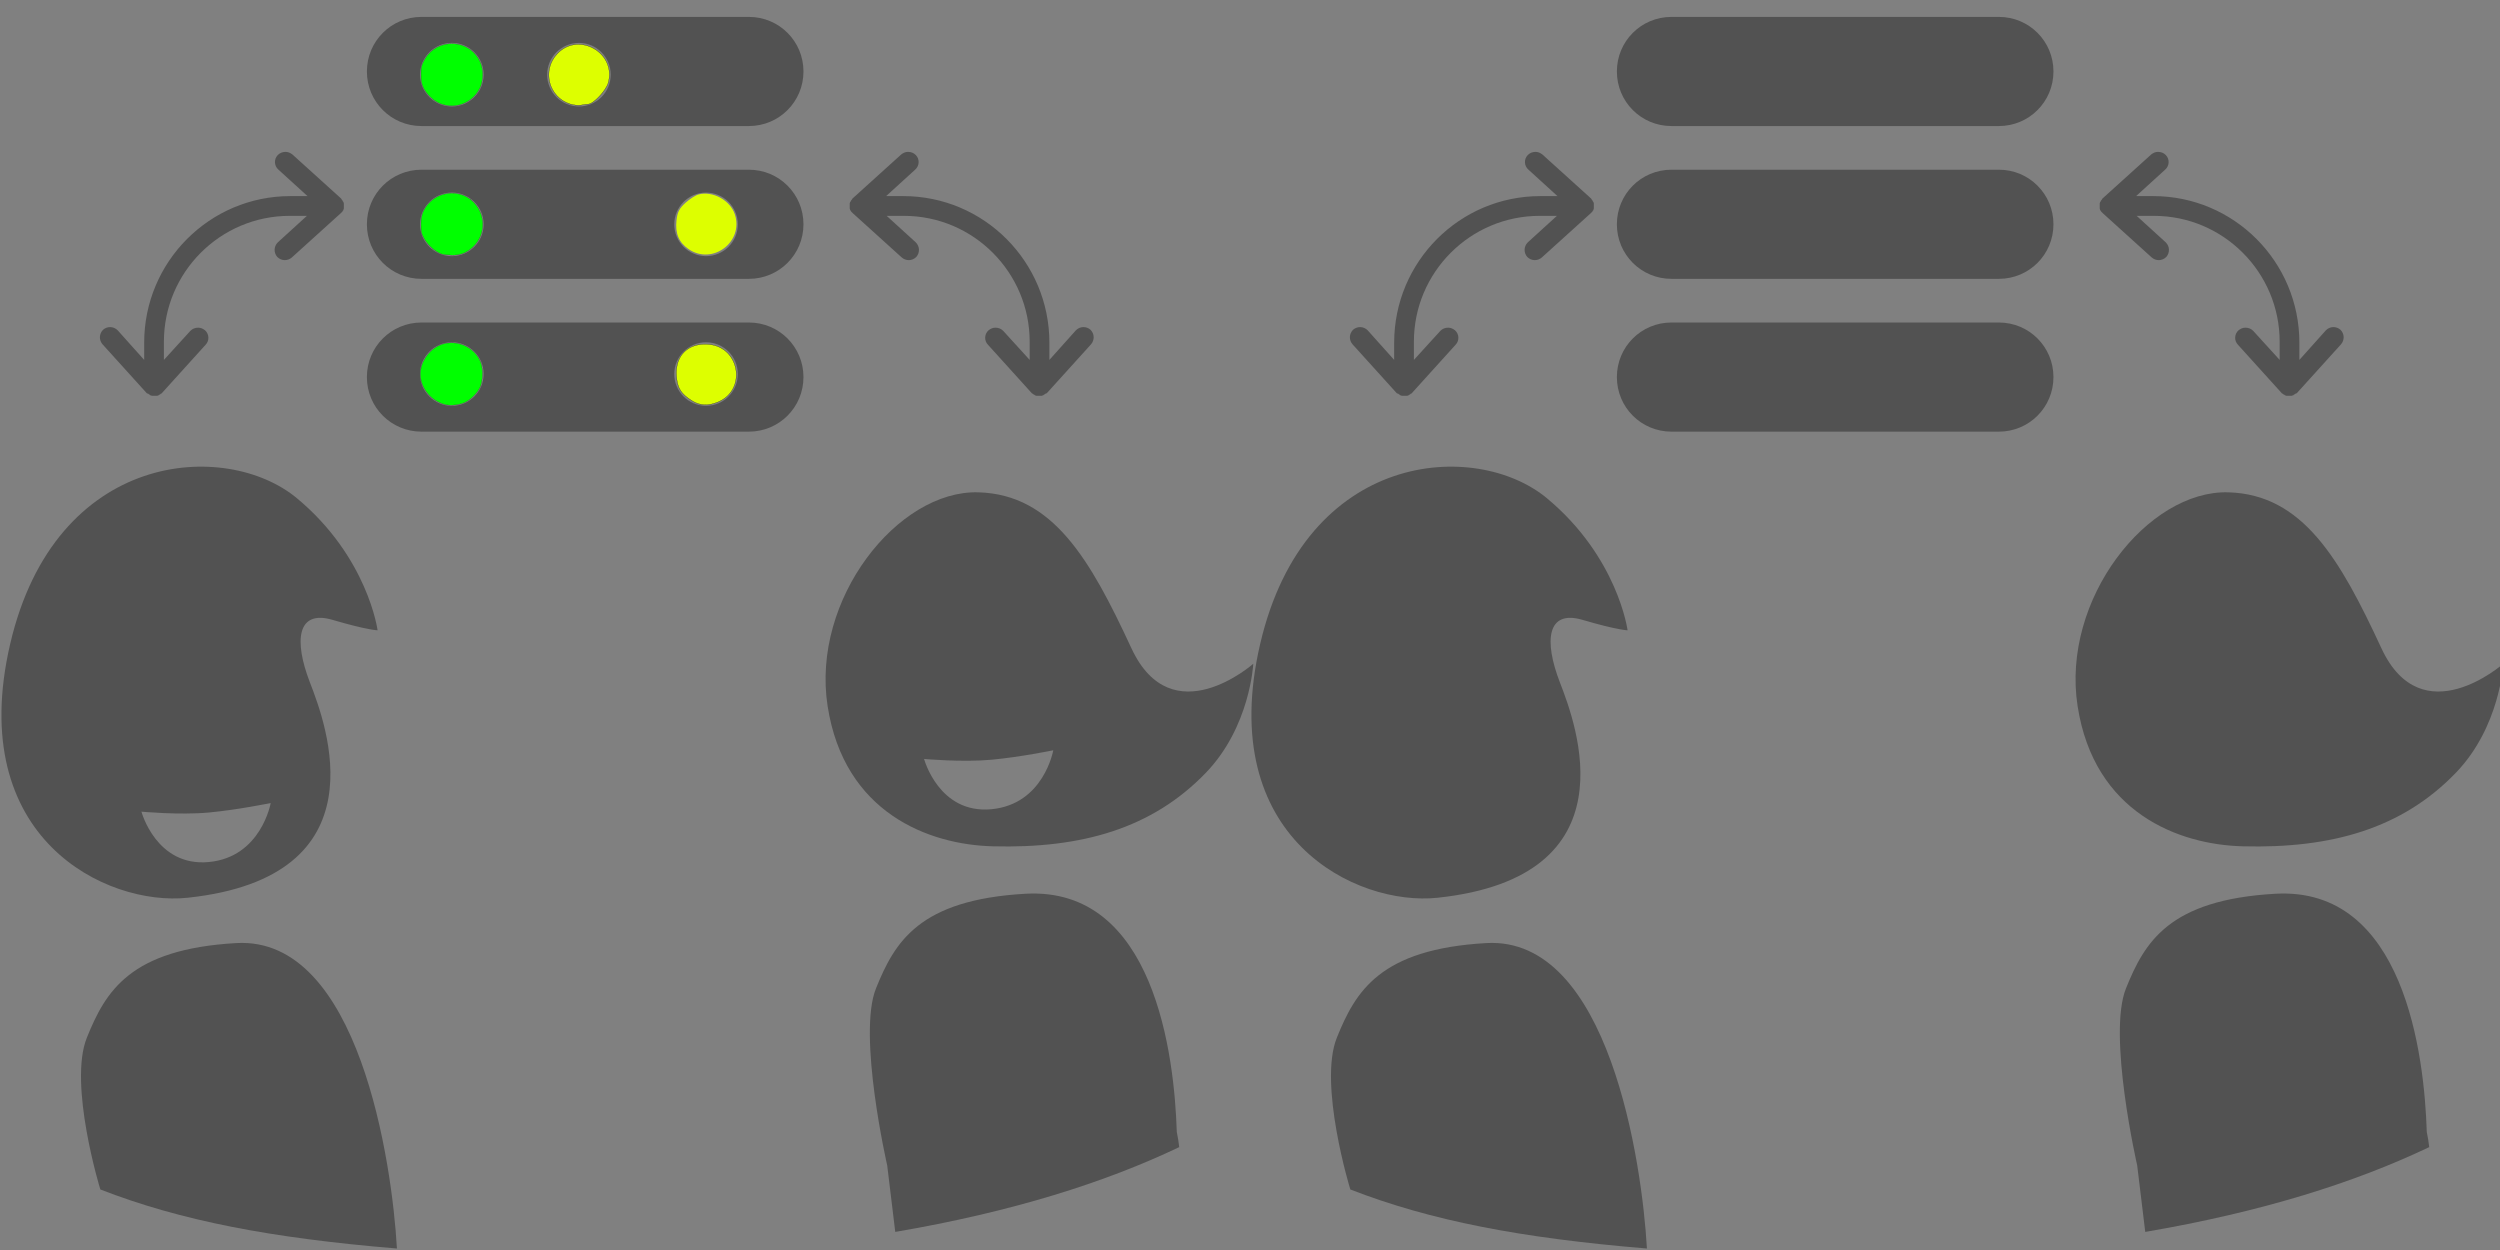 <?xml version="1.0" encoding="UTF-8" standalone="no"?>
<svg
   xmlns:dc="http://purl.org/dc/elements/1.1/"
   xmlns:cc="http://creativecommons.org/ns#"
   xmlns:rdf="http://www.w3.org/1999/02/22-rdf-syntax-ns#"
   xmlns:svg="http://www.w3.org/2000/svg"
   xmlns="http://www.w3.org/2000/svg"
   xmlns:sodipodi="http://sodipodi.sourceforge.net/DTD/sodipodi-0.dtd"
   xmlns:inkscape="http://www.inkscape.org/namespaces/inkscape"
   width="200"
   height="100"
   version="1.1"
   viewBox="0 0 150 75"
   id="svg174"
   sodipodi:docname="add-pal-success.svg"
   inkscape:version="0.92.4 (5da689c313, 2019-01-14)">
  <rect x="0" y="0" width="150" height="75" fill="#808080" stroke="none"/>
  <sodipodi:namedview
     pagecolor="#ffffff"
     bordercolor="#666666"
     borderopacity="1"
     objecttolerance="10"
     gridtolerance="10"
     guidetolerance="10"
     inkscape:pageopacity="0"
     inkscape:pageshadow="2"
     inkscape:window-width="1366"
     inkscape:window-height="703"
     id="namedview176"
     showgrid="false"
     units="px"
     inkscape:zoom="2.0228571"
     inkscape:cx="33.090222"
     inkscape:cy="9.6356676"
     inkscape:window-x="0"
     inkscape:window-y="0"
     inkscape:window-maximized="1"
     inkscape:current-layer="g135" />
  <defs
     id="defs68">
    <symbol
       id="v"
       overflow="visible"
       style="overflow:visible">
      <path
         d="m 20.828,-1.25 c -1.074,0.562 -2.195,0.984 -3.359,1.266 -1.156,0.281 -2.371,0.422 -3.641,0.422 -3.773,0 -6.762,-1.051 -8.969,-3.156 -2.211,-2.113 -3.312,-4.977 -3.312,-8.594 0,-3.625 1.102,-6.488 3.312,-8.594 2.207,-2.113 5.195,-3.172 8.969,-3.172 1.27,0 2.484,0.141 3.641,0.422 1.164,0.281 2.285,0.703 3.359,1.266 v 4.688 c -1.086,-0.738 -2.152,-1.281 -3.203,-1.625 -1.055,-0.344 -2.164,-0.516 -3.328,-0.516 -2.086,0 -3.727,0.672 -4.922,2.016 -1.188,1.336 -1.781,3.172 -1.781,5.516 0,2.344 0.594,4.184 1.781,5.516 1.195,1.336 2.836,2 4.922,2 1.164,0 2.273,-0.172 3.328,-0.516 1.051,-0.344 2.117,-0.883 3.203,-1.625 z"
         id="path2"
         inkscape:connector-curvature="0" />
    </symbol>
    <symbol
       id="d"
       overflow="visible"
       style="overflow:visible">
      <path
         d="m 15.25,-12.375 c -0.48,-0.219 -0.953,-0.379 -1.422,-0.484 -0.469,-0.113 -0.945,-0.172 -1.422,-0.172 -1.398,0 -2.477,0.449 -3.234,1.344 -0.75,0.898 -1.125,2.184 -1.125,3.859 V 4e-5 H 2.609 v -17 h 5.438 v 2.797 c 0.695,-1.113 1.5,-1.926 2.406,-2.438 0.906,-0.52 1.988,-0.781 3.25,-0.781 0.188,0 0.383,0.012 0.594,0.031 0.219,0.012 0.531,0.043 0.938,0.094 z"
         id="path5"
         inkscape:connector-curvature="0" />
    </symbol>
    <symbol
       id="b"
       overflow="visible"
       style="overflow:visible">
      <path
         d="M 19.578,-8.547 V -7 H 6.875 c 0.133,1.273 0.594,2.231 1.375,2.875 0.789,0.637 1.895,0.953 3.312,0.953 1.145,0 2.316,-0.164 3.516,-0.5 1.207,-0.344 2.441,-0.859 3.703,-1.547 v 4.188 c -1.281,0.492 -2.57,0.855 -3.859,1.094 -1.281,0.25 -2.57,0.375 -3.859,0.375 -3.074,0 -5.465,-0.781 -7.172,-2.344 -1.699,-1.562 -2.547,-3.754 -2.547,-6.578 0,-2.769 0.832,-4.953 2.5,-6.547 1.676,-1.594 3.984,-2.391 6.922,-2.391 2.664,0 4.801,0.809 6.406,2.422 1.602,1.605 2.406,3.758 2.406,6.453 z m -5.578,-1.812 c 0,-1.031 -0.305,-1.859 -0.906,-2.484 -0.605,-0.633 -1.391,-0.953 -2.359,-0.953 -1.055,0 -1.906,0.297 -2.562,0.891 -0.656,0.586 -1.07,1.434 -1.234,2.547 z"
         id="path8"
         inkscape:connector-curvature="0" />
    </symbol>
    <symbol
       id="a"
       overflow="visible"
       style="overflow:visible">
      <path
         d="m 10.234,-7.656 c -1.137,0 -1.992,0.195 -2.562,0.578 -0.574,0.387 -0.859,0.953 -0.859,1.703 0,0.688 0.227,1.23 0.688,1.625 0.469,0.387 1.109,0.578 1.922,0.578 1.031,0 1.895,-0.363 2.594,-1.094 0.695,-0.738 1.047,-1.66 1.047,-2.766 v -0.625 z m 8.297,-2.047 V 0 h -5.469 v -2.516 c -0.73,1.031 -1.555,1.781 -2.469,2.25 -0.906,0.469 -2.016,0.703 -3.328,0.703 -1.762,0 -3.188,-0.508 -4.281,-1.531 -1.094,-1.031 -1.641,-2.363 -1.641,-4 0,-2 0.68,-3.461 2.047,-4.391 1.375,-0.938 3.531,-1.406 6.469,-1.406 h 3.203 v -0.422 c 0,-0.852 -0.344,-1.477 -1.031,-1.875 -0.68,-0.406 -1.734,-0.609 -3.172,-0.609 -1.156,0 -2.242,0.117 -3.25,0.344 -1,0.23 -1.93,0.578 -2.781,1.047 v -4.141 c 1.156,-0.281 2.32,-0.492 3.5,-0.641 1.176,-0.156 2.352,-0.234 3.531,-0.234 3.062,0 5.269,0.609 6.625,1.828 1.363,1.211 2.047,3.172 2.047,5.891 z"
         id="path11"
         inkscape:connector-curvature="0" />
    </symbol>
    <symbol
       id="c"
       overflow="visible"
       style="overflow:visible">
      <path
         d="m 8.547,-21.828 v 4.828 h 5.609 v 3.875 H 8.547 v 7.219 c 0,0.793 0.156,1.328 0.469,1.609 0.312,0.273 0.938,0.406 1.875,0.406 h 2.781 v 3.891 h -4.656 c -2.148,0 -3.668,-0.445 -4.562,-1.344 -0.898,-0.895 -1.344,-2.414 -1.344,-4.562 v -7.219 h -2.703 v -3.875 h 2.703 v -4.828 z"
         id="path14"
         inkscape:connector-curvature="0" />
    </symbol>
    <symbol
       id="l"
       overflow="visible"
       style="overflow:visible">
      <path
         d="m 14.188,-14.516 v -9.109 h 5.453 V -4e-4 H 14.188 v -2.453 c -0.75,1 -1.578,1.734 -2.484,2.203 -0.898,0.457 -1.938,0.688 -3.125,0.688 -2.094,0 -3.82,-0.832 -5.172,-2.5 -1.344,-1.664 -2.016,-3.805 -2.016,-6.422 0,-2.625 0.672,-4.769 2.016,-6.438 1.352,-1.664 3.078,-2.5 5.172,-2.5 1.176,0 2.219,0.242 3.125,0.719 0.906,0.469 1.734,1.199 2.484,2.188 z M 10.594,-3.5 c 1.164,0 2.055,-0.426 2.672,-1.281 0.613,-0.852 0.922,-2.086 0.922,-3.703 0,-1.625 -0.309,-2.859 -0.922,-3.703 -0.617,-0.852 -1.508,-1.281 -2.672,-1.281 -1.156,0 -2.043,0.43 -2.656,1.281 -0.605,0.844 -0.906,2.078 -0.906,3.703 0,1.617 0.301,2.852 0.906,3.703 0.613,0.855 1.5,1.281 2.656,1.281 z"
         id="path17"
         inkscape:connector-curvature="0" />
    </symbol>
    <symbol
       id="k"
       overflow="visible"
       style="overflow:visible">
      <path
         d="m 11.656,-3.5 c 1.164,0 2.055,-0.426 2.672,-1.281 0.613,-0.852 0.922,-2.086 0.922,-3.703 0,-1.625 -0.309,-2.859 -0.922,-3.703 -0.617,-0.852 -1.508,-1.281 -2.672,-1.281 -1.156,0 -2.047,0.43 -2.672,1.281 -0.625,0.855 -0.938,2.09 -0.938,3.703 0,1.605 0.312,2.84 0.938,3.703 0.625,0.855 1.516,1.281 2.672,1.281 z M 8.047,-14.516 c 0.75,-0.988 1.578,-1.719 2.484,-2.188 0.914,-0.477 1.961,-0.719 3.141,-0.719 2.102,0 3.828,0.836 5.172,2.5 1.344,1.668 2.016,3.812 2.016,6.438 0,2.617 -0.672,4.758 -2.016,6.422 -1.344,1.668 -3.07,2.5 -5.172,2.5 -1.18,0 -2.227,-0.234 -3.141,-0.703 -0.906,-0.469 -1.734,-1.195 -2.484,-2.188 v 2.453 H 2.609 v -23.625 h 5.438 z"
         id="path20"
         inkscape:connector-curvature="0" />
    </symbol>
    <symbol
       id="f"
       overflow="visible"
       style="overflow:visible">
      <path
         d="M 0.375,-17 H 5.812 L 10.391,-5.469 14.266,-17 h 5.438 L 12.562,1.609 C 11.844,3.503 11.004,4.828 10.047,5.578 9.086,6.328 7.82,6.703 6.25,6.703 H 3.109 V 3.14 h 1.703 c 0.914,0 1.582,-0.148 2,-0.438 C 7.238,2.41 7.566,1.882 7.797,1.125 L 7.953,0.656 Z"
         id="path23"
         inkscape:connector-curvature="0" />
    </symbol>
    <symbol
       id="j"
       overflow="visible"
       style="overflow:visible">
      <path
         d="m 2.859,-22.672 h 5.844 v 8.281 l 8.422,-8.281 h 6.781 L 13,-11.938 25.031,0 H 17.719 L 8.703,-8.922 V 0 H 2.859 Z"
         id="path26"
         inkscape:connector-curvature="0" />
    </symbol>
    <symbol
       id="i"
       overflow="visible"
       style="overflow:visible">
      <path
         d="M 2.609,-23.625 H 8.047 V 0 H 2.609 Z"
         id="path29"
         inkscape:connector-curvature="0" />
    </symbol>
    <symbol
       id="u"
       overflow="visible"
       style="overflow:visible">
      <path
         d="m 0.156,-22.672 h 5.875 l 6.016,16.734 5.984,-16.734 h 5.875 L 15.516,0 h -6.969 z"
         id="path32"
         inkscape:connector-curvature="0" />
    </symbol>
    <symbol
       id="h"
       overflow="visible"
       style="overflow:visible">
      <path
         d="M 19.703,-10.359 V 0 h -5.469 v -7.922 c 0,-1.469 -0.031,-2.477 -0.094,-3.031 -0.062,-0.562 -0.18,-0.973 -0.344,-1.234 -0.211,-0.352 -0.496,-0.629 -0.859,-0.828 -0.367,-0.195 -0.781,-0.297 -1.25,-0.297 -1.137,0 -2.027,0.438 -2.672,1.312 -0.648,0.875 -0.969,2.09 -0.969,3.641 V 0 h -5.438 v -17 h 5.438 v 2.484 c 0.82,-0.988 1.691,-1.719 2.609,-2.188 0.926,-0.477 1.941,-0.719 3.047,-0.719 1.969,0 3.457,0.605 4.469,1.812 1.02,1.211 1.531,2.961 1.531,5.25 z"
         id="path35"
         inkscape:connector-curvature="0" />
    </symbol>
    <symbol
       id="g"
       overflow="visible"
       style="overflow:visible">
      <path
         d="m 16.344,-16.469 v 4.422 c -0.73,-0.5 -1.469,-0.867 -2.219,-1.109 -0.742,-0.25 -1.512,-0.375 -2.312,-0.375 -1.523,0 -2.703,0.445 -3.547,1.328 -0.844,0.887 -1.266,2.125 -1.266,3.719 0,1.586 0.422,2.82 1.266,3.703 0.844,0.887 2.023,1.328 3.547,1.328 0.852,0 1.66,-0.125 2.422,-0.375 0.758,-0.25 1.461,-0.625 2.109,-1.125 v 4.453 C 15.5,-0.188 14.641,0.047 13.766,0.203 12.891,0.359 12.008,0.437 11.125,0.437 8.063,0.437 5.664,-0.348 3.938,-1.922 2.207,-3.493 1.344,-5.68 1.344,-8.485 c 0,-2.801 0.863,-4.988 2.594,-6.562 1.727,-1.582 4.125,-2.375 7.188,-2.375 0.895,0 1.773,0.086 2.641,0.25 0.863,0.156 1.723,0.391 2.578,0.703 z"
         id="path38"
         inkscape:connector-curvature="0" />
    </symbol>
    <symbol
       id="t"
       overflow="visible"
       style="overflow:visible">
      <path
         d="M 2.609,-17 H 8.047 V 0 H 2.609 Z m 0,-6.625 h 5.438 v 4.438 H 2.609 Z"
         id="path41"
         inkscape:connector-curvature="0" />
    </symbol>
    <symbol
       id="s"
       overflow="visible"
       style="overflow:visible">
      <path
         d="m 13.797,-23.625 v 3.562 h -3 c -0.773,0 -1.309,0.141 -1.609,0.422 -0.305,0.281 -0.453,0.766 -0.453,1.453 v 1.188 h 4.641 v 3.875 H 8.734 V -2e-5 h -5.438 v -13.125 h -2.703 v -3.875 h 2.703 v -1.188 c 0,-1.852 0.516,-3.223 1.547,-4.109 1.031,-0.883 2.629,-1.328 4.797,-1.328 z"
         id="path44"
         inkscape:connector-curvature="0" />
    </symbol>
    <symbol
       id="e"
       overflow="visible"
       style="overflow:visible">
      <path
         d="m 10.703,-13.531 c -1.211,0 -2.133,0.434 -2.766,1.297 -0.625,0.867 -0.938,2.117 -0.938,3.75 0,1.625 0.312,2.871 0.938,3.734 0.633,0.867 1.555,1.297 2.766,1.297 1.188,0 2.094,-0.43 2.719,-1.297 0.625,-0.863 0.938,-2.109 0.938,-3.734 0,-1.633 -0.312,-2.883 -0.938,-3.75 -0.625,-0.863 -1.531,-1.297 -2.719,-1.297 z m 0,-3.891 c 2.926,0 5.211,0.793 6.859,2.375 1.645,1.586 2.469,3.773 2.469,6.562 0,2.793 -0.824,4.981 -2.469,6.562 -1.648,1.574 -3.934,2.359 -6.859,2.359 -2.938,0 -5.234,-0.785 -6.891,-2.359 -1.648,-1.582 -2.469,-3.769 -2.469,-6.562 0,-2.789 0.82,-4.977 2.469,-6.562 1.656,-1.582 3.953,-2.375 6.891,-2.375 z"
         id="path47"
         inkscape:connector-curvature="0" />
    </symbol>
    <symbol
       id="r"
       overflow="visible"
       style="overflow:visible">
      <path
         d="m 18.375,-14.188 c 0.688,-1.051 1.504,-1.852 2.453,-2.406 0.945,-0.551 1.984,-0.828 3.109,-0.828 1.957,0 3.445,0.605 4.469,1.812 1.02,1.211 1.531,2.961 1.531,5.25 v 10.359 h -5.469 v -8.859 c 0.008,-0.133 0.016,-0.27 0.016,-0.406 0.008,-0.145 0.016,-0.352 0.016,-0.625 0,-1.195 -0.18,-2.066 -0.531,-2.609 -0.355,-0.539 -0.93,-0.812 -1.719,-0.812 -1.031,0 -1.828,0.43 -2.391,1.281 -0.555,0.844 -0.84,2.074 -0.859,3.688 v 8.344 h -5.469 v -8.859 c 0,-1.883 -0.164,-3.098 -0.484,-3.641 -0.324,-0.539 -0.902,-0.812 -1.734,-0.812 -1.043,0 -1.852,0.43 -2.422,1.281 -0.562,0.855 -0.844,2.078 -0.844,3.672 v 8.359 H 2.578 v -17 h 5.469 v 2.484 c 0.664,-0.957 1.43,-1.68 2.297,-2.172 0.863,-0.488 1.816,-0.734 2.859,-0.734 1.176,0 2.211,0.289 3.109,0.859 0.906,0.562 1.594,1.355 2.062,2.375 z"
         id="path50"
         inkscape:connector-curvature="0" />
    </symbol>
    <symbol
       id="q"
       overflow="visible"
       style="overflow:visible">
      <path
         d="M 19.703,-10.359 V 0 h -5.469 v -7.891 c 0,-1.488 -0.031,-2.508 -0.094,-3.062 -0.062,-0.562 -0.18,-0.973 -0.344,-1.234 -0.211,-0.352 -0.496,-0.629 -0.859,-0.828 -0.367,-0.195 -0.781,-0.297 -1.25,-0.297 -1.137,0 -2.027,0.438 -2.672,1.312 -0.648,0.875 -0.969,2.09 -0.969,3.641 V 0 h -5.438 v -23.625 h 5.438 v 9.109 c 0.82,-0.988 1.691,-1.719 2.609,-2.188 0.926,-0.477 1.941,-0.719 3.047,-0.719 1.969,0 3.457,0.605 4.469,1.812 1.02,1.211 1.531,2.961 1.531,5.25 z"
         id="path53"
         inkscape:connector-curvature="0" />
    </symbol>
    <symbol
       id="p"
       overflow="visible"
       style="overflow:visible">
      <path
         d="M 2.859,-22.672 H 9.375 l 8.25,15.547 v -15.547 h 5.547 V 0 h -6.531 l -8.25,-15.547 V 0 H 2.86 Z"
         id="path56"
         inkscape:connector-curvature="0" />
    </symbol>
    <symbol
       id="o"
       overflow="visible"
       style="overflow:visible">
      <path
         d="M 2.422,-6.625 V -17 h 5.469 v 1.703 c 0,0.918 -0.008,2.074 -0.016,3.469 -0.012,1.387 -0.016,2.312 -0.016,2.781 0,1.367 0.035,2.352 0.109,2.953 0.07,0.605 0.191,1.043 0.359,1.312 0.227,0.355 0.52,0.633 0.875,0.828 0.363,0.188 0.781,0.281 1.25,0.281 1.125,0 2.008,-0.43 2.656,-1.297 0.656,-0.875 0.984,-2.086 0.984,-3.641 v -8.391 h 5.438 v 17 h -5.438 v -2.453 c -0.824,0.992 -1.695,1.719 -2.609,2.188 -0.918,0.469 -1.93,0.703 -3.031,0.703 -1.961,0 -3.453,-0.598 -4.484,-1.797 -1.031,-1.207 -1.547,-2.961 -1.547,-5.266 z"
         id="path59"
         inkscape:connector-curvature="0" />
    </symbol>
    <symbol
       id="n"
       overflow="visible"
       style="overflow:visible">
      <path
         d="m 2.859,-22.672 h 9.703 c 2.883,0 5.098,0.641 6.641,1.922 1.539,1.281 2.312,3.106 2.312,5.469 0,2.387 -0.773,4.219 -2.312,5.5 -1.543,1.281 -3.758,1.922 -6.641,1.922 H 8.703 V 0 H 2.859 Z m 5.844,4.234 v 6.344 h 3.234 c 1.133,0 2.008,-0.273 2.625,-0.828 0.613,-0.551 0.922,-1.336 0.922,-2.359 0,-1.008 -0.309,-1.785 -0.922,-2.328 -0.617,-0.551 -1.492,-0.828 -2.625,-0.828 z"
         id="path62"
         inkscape:connector-curvature="0" />
    </symbol>
    <symbol
       id="m"
       overflow="visible"
       style="overflow:visible">
      <path
         d="m 2.609,-17 h 5.438 v 16.703 c 0,2.269 -0.547,4.004 -1.641,5.203 C 5.312,6.101 3.727,6.703 1.656,6.703 H -1.031 V 3.14 h 0.938 c 1.031,0 1.738,-0.234 2.125,-0.703 0.383,-0.461 0.578,-1.371 0.578,-2.734 z m 0,-6.625 h 5.438 v 4.438 H 2.609 Z"
         id="path65"
         inkscape:connector-curvature="0" />
    </symbol>
  </defs>
  <g
     id="g1257"
     transform="matrix(1.269,0,0,1.269,-22.442,14.56)">
    <g
       id="g2166">
      <g
         id="g2082">
        <g
           id="g2198"
           transform="matrix(0.976,0,0,0.976,-2.522,1.134)">
          <g
             id="g182"
             transform="matrix(0.256,0,0,0.331,-24.064,98.49)"
             style="fill:#525252;fill-opacity:1">
            <path
               id="path80-7"
               d="m 219.601,-198.555 c -20.156,0.885 -24.757,7.08 -28.292,13.85 -3.535,6.775 2.517,22.178 2.559,22.214 15.246,4.577 32.33,7.116 56.118,8.64 -0.91,-12.551 -7.192,-45.721 -30.385,-44.704 z"
               inkscape:connector-curvature="0"
               style="fill:#525252;fill-opacity:1;stroke-width:0.497" />
            <path
               id="path82-5"
               d="m 388.97,-241.714 c -7.816,-13.037 -14.857,-22.485 -28.935,-22.811 -15.251,-0.358 -31.678,15.643 -28.549,31.281 3.126,15.643 19.157,20.296 31.282,20.529 16.815,0.332 30.115,-2.602 40.276,-10.745 8.413,-6.737 8.994,-15.975 8.994,-15.975 0.003,0 -15.389,10.521 -23.067,-2.279 z m -26.502,23.57 c -9.929,0.717 -12.727,-7.358 -12.727,-7.358 0,0 7.243,0.512 12.758,0.113 5.513,-0.394 11.689,-1.383 11.689,-1.383 8.8e-4,-8.8e-4 -1.793,7.917 -11.72,8.627 z"
               inkscape:connector-curvature="0"
               style="fill:#525252;fill-opacity:1;stroke-width:0.487" />
            <path
               id="path84-3"
               d="m 368.918,-205.773 c -20.145,0.881 -24.741,7.075 -28.276,13.85 -3.537,6.776 2.122,25.913 2.122,25.913 0,0 0.875,5.697 1.522,9.729 22.121,-2.925 39.717,-7.236 53.738,-12.41 -0.101,-0.688 -0.246,-1.417 -0.461,-2.216 -0.463,-11.28 -4.254,-35.934 -28.647,-34.866 z"
               inkscape:connector-curvature="0"
               style="fill:#525252;fill-opacity:1;stroke-width:0.487" />
            <path
               id="path86-5"
               d="m 210.343,-205.185 c 37.205,-3.053 26.227,-25.421 23.176,-31.522 -3.053,-6.1 -2.442,-10.674 4.271,-9.154 6.709,1.528 8.537,1.528 8.537,1.528 0,0 -1.829,-10.679 -15.248,-19.317 -13.417,-8.638 -45.755,-7.119 -54.289,21.352 -8.541,28.466 18.256,38.361 33.553,37.113 z m -8.702,-12.602 c 0,0 7.246,0.523 12.765,0.124 5.516,-0.399 11.691,-1.388 11.691,-1.388 0,0 -1.793,7.922 -11.725,8.638 -9.934,0.709 -12.732,-7.374 -12.732,-7.374 z"
               inkscape:connector-curvature="0"
               style="fill:#525252;fill-opacity:1;stroke-width:0.497" />
          </g>
          <g
             transform="matrix(0.188,0,0,0.188,-166.439,-18.853)"
             id="g135"
             style="fill:#525252;fill-opacity:1">
            <path
               inkscape:connector-curvature="0"
               d="m 1104.043,35.927 c -7.79,0 -14.062,6.272 -14.062,14.062 0,7.79 6.272,14.062 14.062,14.062 h 84.374 c 7.79,0 14.062,-6.272 14.062,-14.062 0,-7.79 -6.272,-14.062 -14.062,-14.062 z m 7.83,6.699 c 4.521,0 8.188,3.667 8.188,8.188 0,4.521 -3.667,8.188 -8.188,8.188 -4.521,0 -8.188,-3.665 -8.188,-8.188 0,-4.521 3.667,-8.188 8.188,-8.188 z m 32.749,0 c 4.521,0 8.188,3.667 8.188,8.188 0,4.521 -3.666,8.188 -8.188,8.188 -4.521,0 -8.188,-3.665 -8.188,-8.188 0,-4.521 3.667,-8.188 8.188,-8.188 z m -40.58,32.675 c -7.79,0 -14.062,6.272 -14.062,14.062 0,7.79 6.272,14.062 14.062,14.062 h 84.374 c 7.79,0 14.062,-6.272 14.062,-14.062 0,-7.79 -6.272,-14.062 -14.062,-14.062 z m 7.83,5.896 c 4.522,0 8.188,3.667 8.188,8.188 0,4.521 -3.667,8.188 -8.188,8.188 -4.521,0 -8.188,-3.665 -8.188,-8.188 0,-4.521 3.667,-8.188 8.188,-8.188 z m 65.499,0 c 4.521,0 8.188,3.667 8.188,8.188 0,4.521 -3.667,8.188 -8.188,8.188 -4.521,0 -8.188,-3.665 -8.188,-8.188 0,-4.521 3.667,-8.188 8.188,-8.188 z m -73.33,33.478 c -7.79,0 -14.062,6.272 -14.062,14.062 0,7.79 6.272,14.062 14.062,14.062 h 84.374 c 7.79,0 14.062,-6.272 14.062,-14.062 0,-7.79 -6.272,-14.062 -14.062,-14.062 z m 7.831,5.093 c 4.521,0 8.188,3.667 8.188,8.188 0,4.521 -3.666,8.188 -8.188,8.188 -4.521,0 -8.188,-3.665 -8.188,-8.188 0,-4.521 3.667,-8.188 8.188,-8.188 z m 65.499,0 c 4.521,0 8.188,3.667 8.188,8.188 0,4.521 -3.667,8.188 -8.188,8.188 -4.521,0 -8.188,-3.665 -8.188,-8.188 0,-4.521 3.666,-8.188 8.188,-8.188 z"
               id="path67"
               style="fill:#525252;fill-opacity:1;stroke-width:0.251"
               sodipodi:nodetypes="sssssssssssssssssssssssssssssssssssssssssssssssssss" />
            <path
               style="opacity:1;fill:#00ff00;fill-opacity:1;stroke:#000000;stroke-width:0.009;stroke-miterlimit:4;stroke-dasharray:none;stroke-dashoffset:0;stroke-opacity:1"
               d="M 35.897,8.322 C 35.357,8.114 34.775,7.562 34.524,7.019 34.39,6.729 34.342,6.453 34.344,5.97 c 0.002,-0.558 0.04,-0.725 0.258,-1.124 1.009,-1.844 3.63,-1.75 4.493,0.162 0.268,0.593 0.249,1.491 -0.044,2.079 -0.586,1.175 -1.934,1.703 -3.154,1.233 z"
               id="path88"
               inkscape:connector-curvature="0"
               transform="matrix(3.214,0,0,3.214,993.551,31.529)" />
            <path
               style="opacity:1;fill:#00ff00;fill-opacity:1;stroke:#000000;stroke-width:0.009;stroke-miterlimit:4;stroke-dasharray:none;stroke-dashoffset:0;stroke-opacity:1"
               d="m 36.282,32.446 c -1.132,-0.281 -1.987,-1.329 -1.987,-2.438 0,-0.899 0.583,-1.818 1.431,-2.255 1.273,-0.656 2.975,0.037 3.425,1.395 0.182,0.547 0.137,1.464 -0.095,1.944 -0.222,0.46 -0.761,0.988 -1.209,1.186 -0.456,0.201 -1.137,0.275 -1.566,0.168 z"
               id="path90"
               inkscape:connector-curvature="0"
               transform="matrix(3.214,0,0,3.214,993.551,31.529)" />
            <path
               style="opacity:1;fill:#00ff00;fill-opacity:1;stroke:#000000;stroke-width:0.009;stroke-miterlimit:4;stroke-dasharray:none;stroke-dashoffset:0;stroke-opacity:1"
               d="m 35.988,20.371 c -0.467,-0.151 -1.092,-0.697 -1.376,-1.203 -0.233,-0.416 -0.269,-0.565 -0.27,-1.136 -0.001,-0.799 0.204,-1.308 0.737,-1.825 0.918,-0.891 2.397,-0.935 3.346,-0.099 1.112,0.979 1.157,2.674 0.096,3.687 -0.497,0.475 -1.013,0.68 -1.693,0.671 -0.312,-0.004 -0.691,-0.047 -0.841,-0.095 z"
               id="path92"
               inkscape:connector-curvature="0"
               transform="matrix(3.214,0,0,3.214,993.551,31.529)" />
            <path
               style="opacity:1;fill:#ddff00;fill-opacity:1;stroke:#000000;stroke-width:0.017;stroke-miterlimit:4;stroke-dasharray:none;stroke-dashoffset:0;stroke-opacity:1"
               d="M 46.32,8.357 C 44.568,7.819 44.01,5.637 45.286,4.306 c 1.701,-1.775 4.711,-0.054 4.069,2.328 -0.171,0.635 -1.189,1.723 -1.617,1.728 -0.117,0.001 -0.37,0.036 -0.562,0.076 -0.192,0.041 -0.577,0.004 -0.856,-0.081 z"
               id="path899"
               inkscape:connector-curvature="0"
               transform="matrix(3.214,0,0,3.214,993.551,31.529)" />
            <path
               style="opacity:1;fill:#ddff00;fill-opacity:1;stroke:#000000;stroke-width:0.017;stroke-miterlimit:4;stroke-dasharray:none;stroke-dashoffset:0;stroke-opacity:1"
               d="m 56.09,32.154 c -0.901,-0.556 -1.19,-1.014 -1.263,-1.993 -0.122,-1.652 0.95,-2.692 2.611,-2.532 2.478,0.238 3.015,3.653 0.726,4.61 -0.786,0.328 -1.449,0.302 -2.074,-0.084 z"
               id="path905"
               inkscape:connector-curvature="0"
               transform="matrix(3.214,0,0,3.214,993.551,31.529)" />
            <path
               style="opacity:1;fill:#ddff00;fill-opacity:1;stroke:none;stroke-width:0.017;stroke-miterlimit:4;stroke-dasharray:none;stroke-dashoffset:0;stroke-opacity:1"
               d="m 55.807,19.994 c -0.794,-0.539 -1.099,-1.264 -0.98,-2.324 0.074,-0.655 0.218,-0.937 0.713,-1.39 0.341,-0.313 0.821,-0.619 1.067,-0.681 1.146,-0.288 2.525,0.476 2.897,1.604 0.725,2.196 -1.785,4.09 -3.697,2.791 z"
               id="path907"
               inkscape:connector-curvature="0"
               transform="matrix(3.214,0,0,3.214,993.551,31.529)" />
          </g>
          <path
             id="path19"
             d="m 37.261,-3.242 0.025,0.025 c 0.025,0.025 0.025,0.05 0.025,0.05 0,0 0,0.025 0.025,0.025 0,0.025 0.025,0.05 0.025,0.076 v 0.025 0.101 0.101 0.025 c 0,0.025 -0.025,0.05 -0.025,0.076 0,0 0,0.025 -0.025,0.025 0,0.025 -0.025,0.05 -0.025,0.05 l -0.076,0.076 -2.368,2.142 c -0.202,0.176 -0.504,0.176 -0.706,-0.025 -0.176,-0.202 -0.176,-0.504 0.025,-0.706 l 1.411,-1.285 h -0.831 c -3.376,0 -6.097,2.746 -6.097,6.097 v 0.882 l 1.285,-1.411 c 0.101,-0.101 0.227,-0.151 0.378,-0.151 0.126,0 0.227,0.05 0.328,0.126 0.202,0.176 0.227,0.504 0.025,0.706 l -2.142,2.368 c 0,-0.025 -0.025,-8e-5 -0.025,-8e-5 l -0.025,0.025 c -0.025,0.025 -0.05,0.025 -0.05,0.025 0,0 -0.025,0 -0.025,0.025 -0.025,0 -0.05,0.025 -0.076,0.025 h -0.025 -0.101 -0.101 -0.025 c -0.025,0 -0.05,-0.025 -0.076,-0.025 0,0 -0.025,0 -0.025,-0.025 -0.025,0 -0.05,-0.025 -0.05,-0.025 l -0.025,-0.025 c -0.05,0 -0.05,-0.025 -0.075,-0.025 l -2.142,-2.368 c -0.176,-0.202 -0.176,-0.504 0.025,-0.706 0.202,-0.176 0.504,-0.176 0.706,0.025 l 1.285,1.436 v -0.831 c 0,-3.931 3.175,-7.105 7.08,-7.105 h 0.831 l -1.411,-1.285 c -0.202,-0.176 -0.227,-0.504 -0.025,-0.706 0.101,-0.101 0.227,-0.151 0.378,-0.151 0.126,0 0.227,0.05 0.328,0.126 l 2.368,2.142 c 0,0.025 0.025,0.025 0.025,0.051 z"
             inkscape:connector-curvature="0"
             style="fill:#525252;fill-opacity:1;stroke-width:0.022" />
          <path
             id="path19-2"
             d="m 61.968,-3.242 -0.025,0.025 c -0.025,0.025 -0.025,0.05 -0.025,0.05 0,0 0,0.025 -0.025,0.025 0,0.025 -0.025,0.05 -0.025,0.076 v 0.025 0.101 0.101 0.025 c 0,0.025 0.025,0.05 0.025,0.076 0,0 0,0.025 0.025,0.025 0,0.025 0.025,0.05 0.025,0.05 l 0.076,0.076 2.368,2.142 c 0.202,0.176 0.504,0.176 0.706,-0.025 0.176,-0.202 0.176,-0.504 -0.025,-0.706 l -1.411,-1.285 h 0.831 c 3.376,0 6.097,2.746 6.097,6.097 v 0.882 L 69.3,3.107 c -0.101,-0.101 -0.227,-0.151 -0.378,-0.151 -0.126,0 -0.227,0.05 -0.328,0.126 -0.202,0.176 -0.227,0.504 -0.025,0.706 l 2.142,2.368 c 0,-0.025 0.025,-8.04e-5 0.025,-8.04e-5 l 0.025,0.025 c 0.025,0.025 0.05,0.025 0.05,0.025 0,0 0.025,0 0.025,0.025 0.025,0 0.05,0.025 0.076,0.025 h 0.025 0.101 0.101 0.025 c 0.025,0 0.05,-0.025 0.076,-0.025 0,0 0.025,0 0.025,-0.025 0.025,0 0.05,-0.025 0.05,-0.025 l 0.025,-0.025 c 0.05,0 0.05,-0.025 0.075,-0.025 l 2.142,-2.368 c 0.176,-0.202 0.176,-0.504 -0.025,-0.706 -0.202,-0.176 -0.504,-0.176 -0.706,0.025 l -1.285,1.436 v -0.831 c 0,-3.931 -3.175,-7.105 -7.08,-7.105 H 63.631 l 1.411,-1.285 c 0.202,-0.176 0.227,-0.504 0.025,-0.706 -0.101,-0.101 -0.227,-0.151 -0.378,-0.151 -0.126,0 -0.227,0.05 -0.328,0.126 l -2.368,2.142 c 0,0.025 -0.025,0.025 -0.025,0.051 z"
             inkscape:connector-curvature="0"
             style="fill:#525252;fill-opacity:1;stroke-width:0.022" />
        </g>
        <g
           id="g2198-4"
           transform="matrix(0.976,0,0,0.976,56.579,1.134)">
          <g
             id="g182-9"
             transform="matrix(0.256,0,0,0.331,-24.064,98.49)"
             style="fill:#525252;fill-opacity:1">
            <path
               id="path80-7-0"
               d="m 219.601,-198.555 c -20.156,0.885 -24.757,7.08 -28.292,13.85 -3.535,6.775 2.517,22.178 2.559,22.214 15.246,4.577 32.33,7.116 56.118,8.64 -0.91,-12.551 -7.192,-45.721 -30.385,-44.704 z"
               inkscape:connector-curvature="0"
               style="fill:#525252;fill-opacity:1;stroke-width:0.497" />
            <path
               id="path82-5-9"
               d="m 388.97,-241.714 c -7.816,-13.037 -14.857,-22.485 -28.935,-22.811 -15.251,-0.358 -31.678,15.643 -28.549,31.281 3.126,15.643 19.157,20.296 31.282,20.529 16.815,0.332 30.115,-2.602 40.276,-10.745 8.413,-6.737 8.994,-15.975 8.994,-15.975 0.003,0 -15.389,10.521 -23.067,-2.279 z"
               inkscape:connector-curvature="0"
               style="fill:#525252;fill-opacity:1;stroke-width:0.487"
               sodipodi:nodetypes="cccccccc" />
            <path
               id="path84-3-1"
               d="m 368.918,-205.773 c -20.145,0.881 -24.741,7.075 -28.276,13.85 -3.537,6.776 2.122,25.913 2.122,25.913 0,0 0.875,5.697 1.522,9.729 22.121,-2.925 39.717,-7.236 53.738,-12.41 -0.101,-0.688 -0.246,-1.417 -0.461,-2.216 -0.463,-11.28 -4.254,-35.934 -28.647,-34.866 z"
               inkscape:connector-curvature="0"
               style="fill:#525252;fill-opacity:1;stroke-width:0.487" />
            <path
               id="path86-5-7"
               d="m 210.343,-205.185 c 37.205,-3.053 26.227,-25.421 23.176,-31.522 -3.053,-6.1 -2.442,-10.674 4.271,-9.154 6.709,1.528 8.537,1.528 8.537,1.528 0,0 -1.829,-10.679 -15.248,-19.317 -13.417,-8.638 -45.755,-7.119 -54.289,21.352 -8.541,28.466 18.256,38.361 33.553,37.113 z"
               inkscape:connector-curvature="0"
               style="fill:#525252;fill-opacity:1;stroke-width:0.497"
               sodipodi:nodetypes="cccccccc" />
          </g>
          <g
             transform="matrix(0.188,0,0,0.188,-166.439,-18.853)"
             id="g135-7"
             style="fill:#525252;fill-opacity:1">
            <path
               inkscape:connector-curvature="0"
               d="m 1104.043,35.927 c -7.79,0 -14.062,6.272 -14.062,14.062 0,7.79 6.272,14.062 14.062,14.062 h 84.374 c 7.79,0 14.062,-6.272 14.062,-14.062 0,-7.79 -6.272,-14.062 -14.062,-14.062 z m -6e-4,39.374 c -7.79,0 -14.062,6.272 -14.062,14.062 0,7.79 6.272,14.062 14.062,14.062 h 84.374 c 7.79,0 14.062,-6.272 14.062,-14.062 0,-7.79 -6.272,-14.062 -14.062,-14.062 z m -4e-4,39.374 c -7.79,0 -14.062,6.272 -14.062,14.062 0,7.79 6.272,14.062 14.062,14.062 h 84.374 c 7.79,0 14.062,-6.272 14.062,-14.062 0,-7.79 -6.272,-14.062 -14.062,-14.062 z"
               id="path67-1"
               style="fill:#525252;fill-opacity:1;stroke-width:0.251"
               sodipodi:nodetypes="sssssssssssssssssssss" />
          </g>
          <path
             id="path19-1"
             d="m 37.261,-3.242 0.025,0.025 c 0.025,0.025 0.025,0.05 0.025,0.05 0,0 0,0.025 0.025,0.025 0,0.025 0.025,0.05 0.025,0.076 v 0.025 0.101 0.101 0.025 c 0,0.025 -0.025,0.05 -0.025,0.076 0,0 0,0.025 -0.025,0.025 0,0.025 -0.025,0.05 -0.025,0.05 l -0.076,0.076 -2.368,2.142 c -0.202,0.176 -0.504,0.176 -0.706,-0.025 -0.176,-0.202 -0.176,-0.504 0.025,-0.706 l 1.411,-1.285 h -0.831 c -3.376,0 -6.097,2.746 -6.097,6.097 v 0.882 l 1.285,-1.411 c 0.101,-0.101 0.227,-0.151 0.378,-0.151 0.126,0 0.227,0.05 0.328,0.126 0.202,0.176 0.227,0.504 0.025,0.706 l -2.142,2.368 c 0,-0.025 -0.025,-8e-5 -0.025,-8e-5 l -0.025,0.025 c -0.025,0.025 -0.05,0.025 -0.05,0.025 0,0 -0.025,0 -0.025,0.025 -0.025,0 -0.05,0.025 -0.076,0.025 h -0.025 -0.101 -0.101 -0.025 c -0.025,0 -0.05,-0.025 -0.076,-0.025 0,0 -0.025,0 -0.025,-0.025 -0.025,0 -0.05,-0.025 -0.05,-0.025 l -0.025,-0.025 c -0.05,0 -0.05,-0.025 -0.075,-0.025 l -2.142,-2.368 c -0.176,-0.202 -0.176,-0.504 0.025,-0.706 0.202,-0.176 0.504,-0.176 0.706,0.025 l 1.285,1.436 v -0.831 c 0,-3.931 3.175,-7.105 7.08,-7.105 h 0.831 l -1.411,-1.285 c -0.202,-0.176 -0.227,-0.504 -0.025,-0.706 0.101,-0.101 0.227,-0.151 0.378,-0.151 0.126,0 0.227,0.05 0.328,0.126 l 2.368,2.142 c 0,0.025 0.025,0.025 0.025,0.051 z"
             inkscape:connector-curvature="0"
             style="fill:#525252;fill-opacity:1;stroke-width:0.022" />
          <path
             id="path19-2-5"
             d="m 61.968,-3.242 -0.025,0.025 c -0.025,0.025 -0.025,0.05 -0.025,0.05 0,0 0,0.025 -0.025,0.025 0,0.025 -0.025,0.05 -0.025,0.076 v 0.025 0.101 0.101 0.025 c 0,0.025 0.025,0.05 0.025,0.076 0,0 0,0.025 0.025,0.025 0,0.025 0.025,0.05 0.025,0.05 l 0.076,0.076 2.368,2.142 c 0.202,0.176 0.504,0.176 0.706,-0.025 0.176,-0.202 0.176,-0.504 -0.025,-0.706 l -1.411,-1.285 h 0.831 c 3.376,0 6.097,2.746 6.097,6.097 v 0.882 L 69.3,3.107 c -0.101,-0.101 -0.227,-0.151 -0.378,-0.151 -0.126,0 -0.227,0.05 -0.328,0.126 -0.202,0.176 -0.227,0.504 -0.025,0.706 l 2.142,2.368 c 0,-0.025 0.025,-8.04e-5 0.025,-8.04e-5 l 0.025,0.025 c 0.025,0.025 0.05,0.025 0.05,0.025 0,0 0.025,0 0.025,0.025 0.025,0 0.05,0.025 0.076,0.025 h 0.025 0.101 0.101 0.025 c 0.025,0 0.05,-0.025 0.076,-0.025 0,0 0.025,0 0.025,-0.025 0.025,0 0.05,-0.025 0.05,-0.025 l 0.025,-0.025 c 0.05,0 0.05,-0.025 0.075,-0.025 l 2.142,-2.368 c 0.176,-0.202 0.176,-0.504 -0.025,-0.706 -0.202,-0.176 -0.504,-0.176 -0.706,0.025 l -1.285,1.436 v -0.831 c 0,-3.931 -3.175,-7.105 -7.08,-7.105 H 63.631 l 1.411,-1.285 c 0.202,-0.176 0.227,-0.504 0.025,-0.706 -0.101,-0.101 -0.227,-0.151 -0.378,-0.151 -0.126,0 -0.227,0.05 -0.328,0.126 l -2.368,2.142 c 0,0.025 -0.025,0.025 -0.025,0.051 z"
             inkscape:connector-curvature="0"
             style="fill:#525252;fill-opacity:1;stroke-width:0.022" />
        </g>
      </g>
    </g>
  </g>
</svg>
